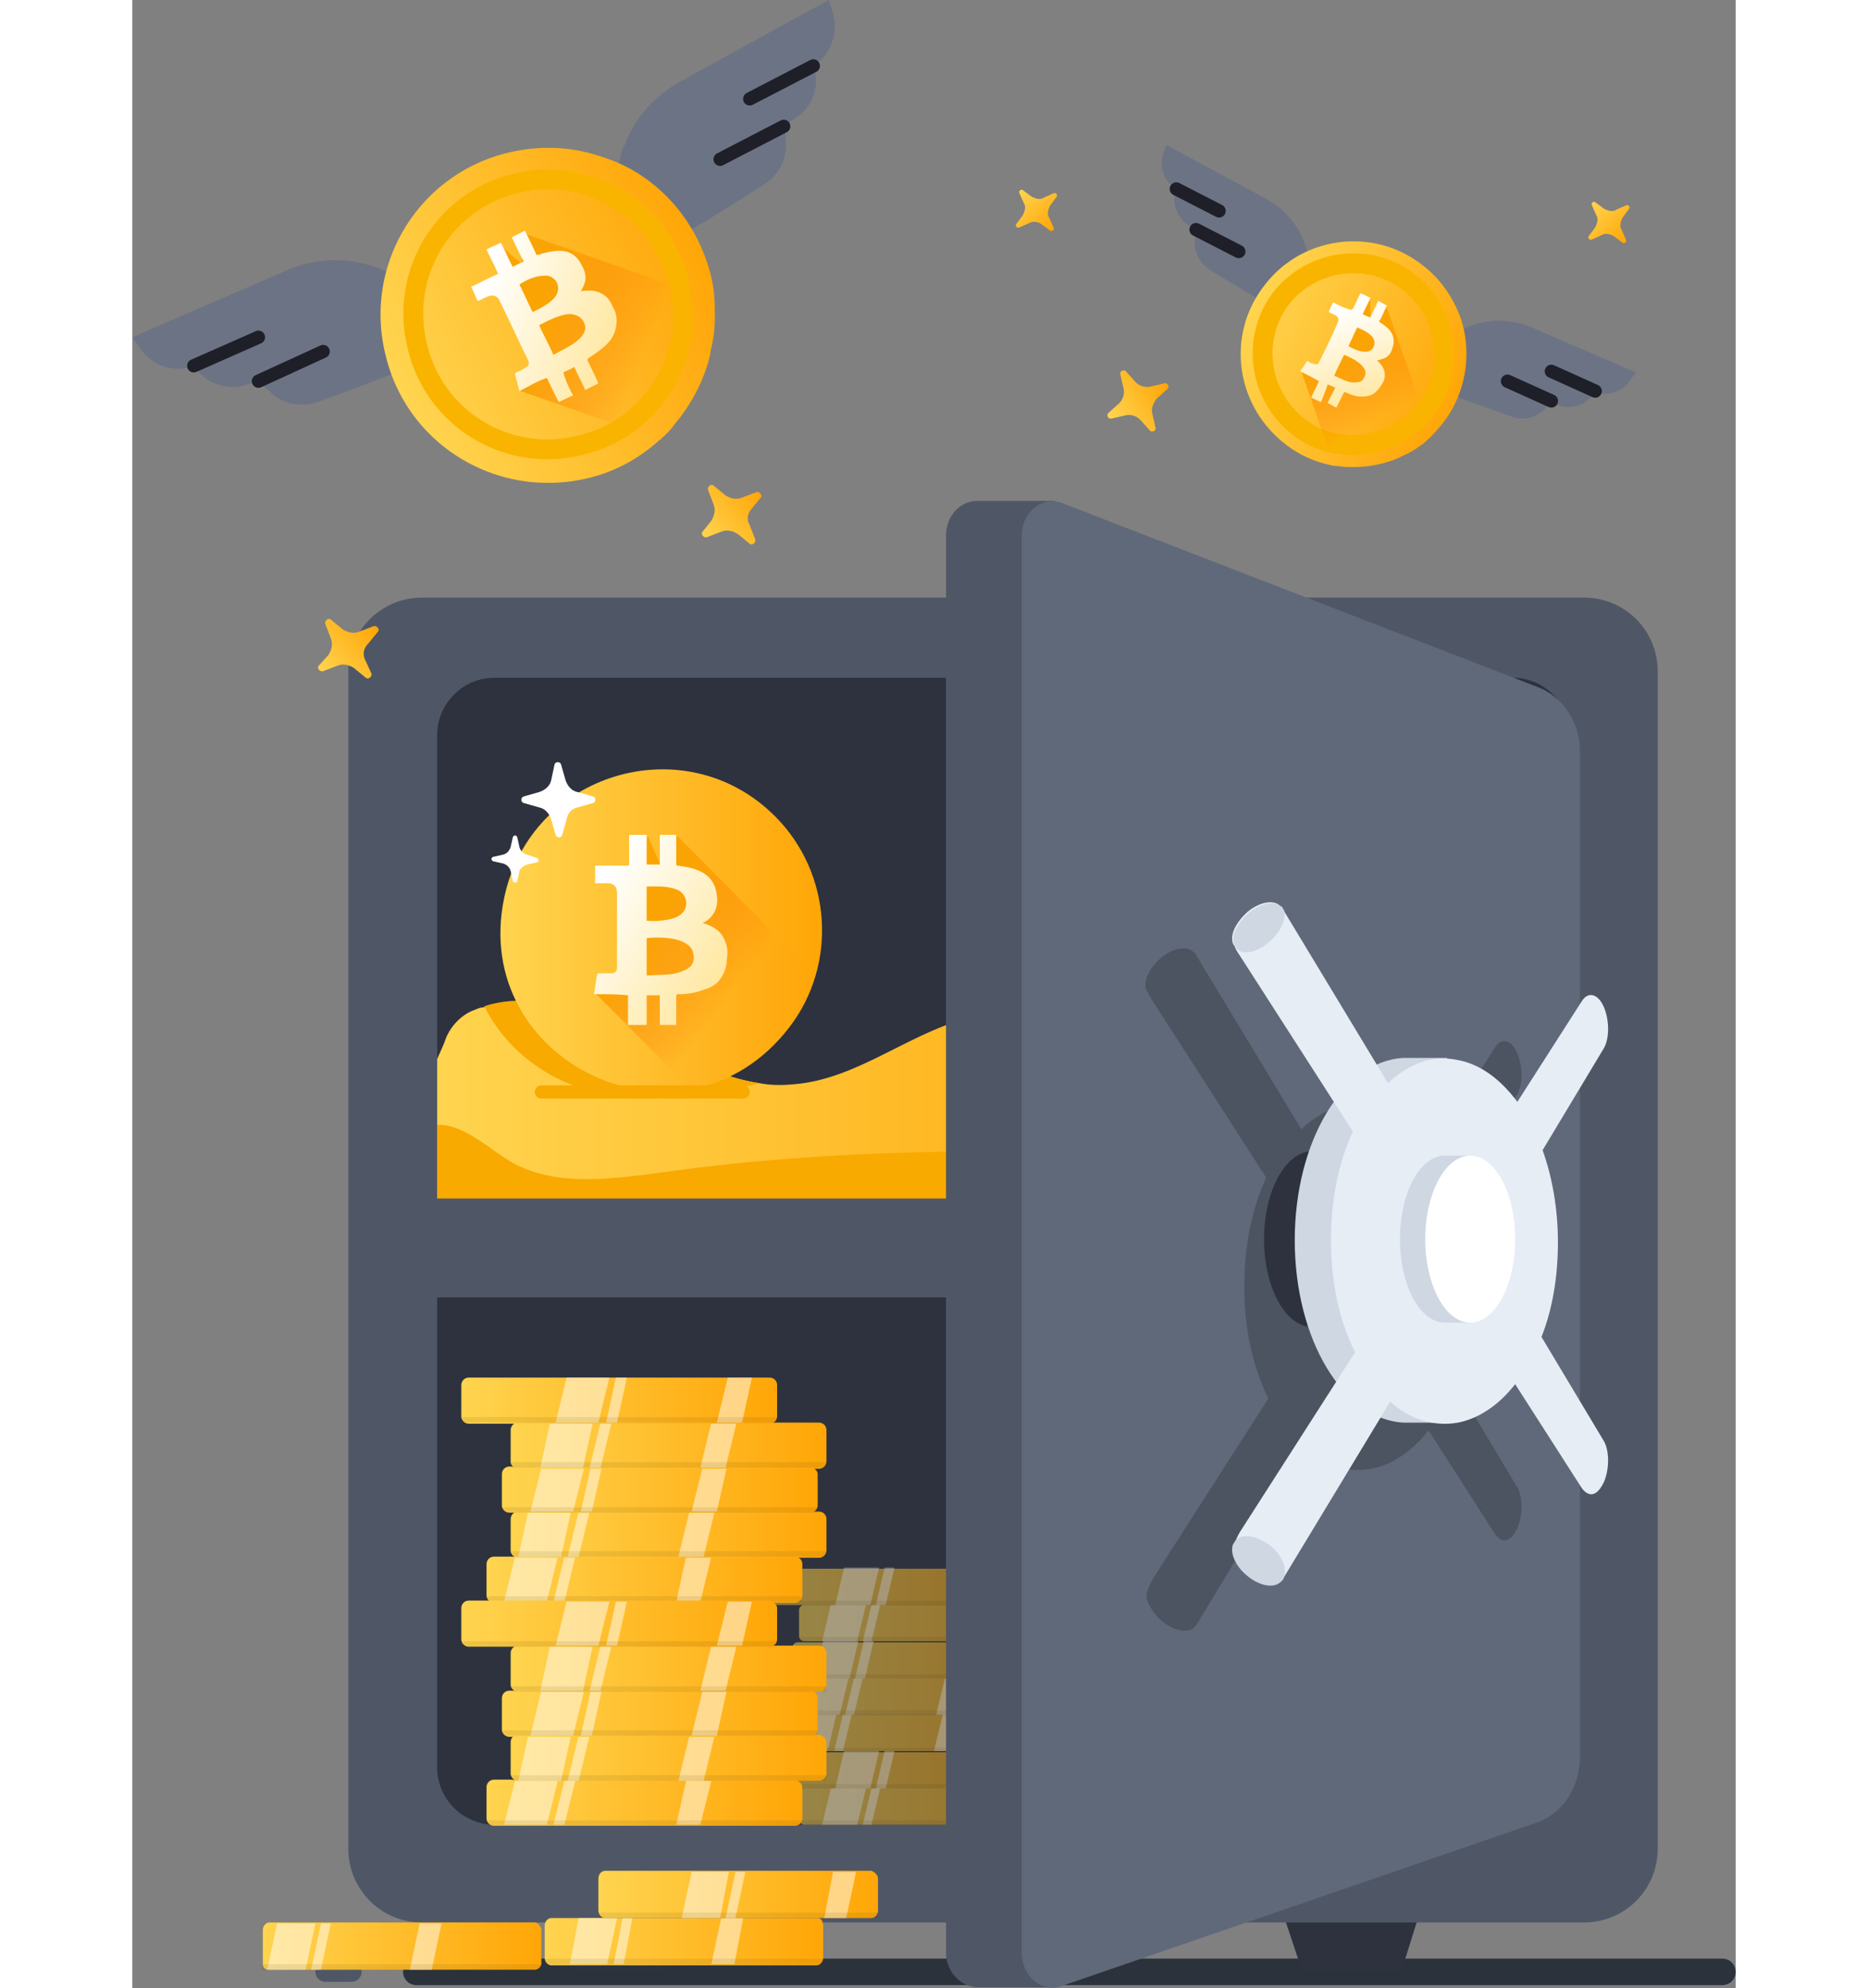 <svg width="193.6" height="206" viewBox="0 0 121 150" fill="none" xmlns="http://www.w3.org/2000/svg"><rect x="0" y="0" width="121" height="150" fill="#808080" stroke="none"/><path d="M21.434 148.777H120" stroke="#2B323C" stroke-width="2" stroke-linecap="round" stroke-linejoin="round"/><path d="M14.565 148.777h1.987" stroke="#4F5767" stroke-width="1.5" stroke-linecap="round" stroke-linejoin="round"/><path d="m46.676 38.458.745-.911c.165-.166-.083-.498-.331-.415l-1.076.415c-.414.165-.828.083-1.242-.166l-.91-.746c-.165-.166-.496.083-.414.332l.414 1.077c.166.414.083.829-.165 1.243l-.662.829c-.166.166.082.497.331.415l1.075-.415c.414-.166.828-.083 1.242.166l.91.746c.166.166.497-.083.414-.332l-.414-1.077c-.248-.415-.165-.829.083-1.161z" fill="url(#a)"/><path d="M40.469 148.777h-7.366l-1.489-4.475h10.345l-1.49 4.475zm55.283 0h-7.449l-1.489-4.475h10.344l-1.406 4.475z" fill="#2D323E"/><path d="M109.572 145.048H21.848a5.55 5.55 0 0 1-5.545-5.554V50.642a5.55 5.55 0 0 1 5.545-5.553h87.724a5.55 5.55 0 0 1 5.545 5.553v88.852a5.55 5.55 0 0 1-5.545 5.554z" fill="#4F5767"/><path d="M104.193 137.671H27.31c-2.317 0-4.303-1.906-4.303-4.31V55.45c0-2.321 1.903-4.31 4.303-4.31h76.883c2.317 0 4.303 1.906 4.303 4.31v77.911a4.277 4.277 0 0 1-4.303 4.31z" fill="#2D323E"/><g opacity=".8"><g opacity=".8"><path opacity=".8" d="M68.276 129.797v1.906c0 .249-.166.415-.414.415H49.241c-.248 0-.413-.166-.413-.415v-1.906c0-.249.165-.415.413-.415h18.621c.248 0 .414.166.414.415z" fill="url(#b)"/><path opacity=".5" d="m53.131 129.382-.662 2.736h-2.648l.662-2.736h2.648zm9.6 0-.662 2.736h-1.573l.662-2.736h1.573zm-8.441 0-.662 2.736h-.663l.663-2.736h.662z" fill="#fff"/><path opacity=".1" d="M68.276 131.869H48.745v.332h19.531v-.332z" fill="#4F3500"/></g><g opacity=".8"><path opacity=".8" d="M69.848 127.062v1.906c0 .249-.166.415-.414.415H50.731c-.249 0-.414-.166-.414-.415v-1.906c0-.249.165-.415.414-.415h18.62c.331 0 .497.166.497.415z" fill="url(#c)"/><path opacity=".5" d="m54.041 126.647-.662 2.736h-2.648l.662-2.736h2.648zm8.855 0-.662 2.736h-1.573l.662-2.736h1.573zm-7.779 0-.663 2.736h-.662l.662-2.736h.663z" fill="#fff"/><path opacity=".1" d="M69.847 129.051H50.316v.332h19.531v-.332z" fill="#4F3500"/></g><g opacity=".8"><path opacity=".8" d="M69.269 124.326v1.907c0 .248-.166.414-.414.414H50.234c-.248 0-.414-.166-.414-.414v-1.907c0-.248.166-.414.414-.414h18.62c.249-.083.415.166.415.414z" fill="url(#d)"/><path opacity=".5" d="m54.786 123.829-.662 2.818h-2.648l.662-2.818h2.648zm8.855 0-.662 2.818h-1.49l.662-2.818h1.49zm-7.697 0-.662 2.818h-.745l.663-2.818h.744z" fill="#fff"/><path opacity=".1" d="M69.268 126.316h-19.53v.331h19.53v-.331z" fill="#4F3500"/></g><g opacity=".8"><path opacity=".8" d="M69.848 135.35v1.906c0 .249-.166.415-.414.415H50.731c-.249 0-.414-.166-.414-.415v-1.906c0-.249.165-.414.414-.414h18.62c.331 0 .497.165.497.414z" fill="url(#e)"/><path opacity=".5" d="m55.365 134.936-.662 2.735h-2.648l.662-2.735h2.648zm8.855 0-.662 2.735h-1.573l.663-2.735h1.572zm-7.78 0-.661 2.735h-.662l.662-2.735h.662z" fill="#fff"/><path opacity=".1" d="M69.847 137.339H50.316v.332h19.531v-.332z" fill="#4F3500"/></g><g opacity=".8"><path opacity=".8" d="M66.786 132.615v1.906c0 .249-.166.415-.414.415H47.669c-.249 0-.414-.166-.414-.415v-1.906c0-.249.165-.414.414-.414h18.62c.249-.083.497.165.497.414z" fill="url(#f)"/><path opacity=".5" d="m56.358 132.118-.662 2.818h-2.648l.662-2.818h2.648zm8.855 0-.662 2.818h-1.572l.662-2.818h1.572zm-7.696 0-.662 2.818h-.745l.662-2.818h.745z" fill="#fff"/><path opacity=".1" d="M66.786 134.604H47.255v.332h19.531v-.332z" fill="#4F3500"/></g><g opacity=".8"><path opacity=".8" d="M69.848 121.509v1.906c0 .249-.166.414-.414.414H50.731c-.249 0-.414-.165-.414-.414v-1.906c0-.249.165-.415.414-.415h18.62c.331 0 .497.166.497.415z" fill="url(#g)"/><path opacity=".5" d="m55.365 121.094-.662 2.735h-2.648l.662-2.735h2.648zm8.855 0-.662 2.735h-1.573l.663-2.735h1.572zm-7.78 0-.661 2.735h-.662l.662-2.735h.662z" fill="#fff"/><path opacity=".1" d="M69.847 123.498H50.316v.331h19.531v-.331z" fill="#4F3500"/></g><g opacity=".8"><path opacity=".8" d="M66.786 118.773v1.907c0 .248-.165.414-.414.414H47.669c-.248 0-.414-.166-.414-.414v-1.907c0-.248.166-.414.414-.414H66.29c.248-.083.496.166.496.414z" fill="url(#h)"/><path opacity=".5" d="m56.358 118.276-.662 2.818h-2.648l.662-2.818h2.648zm8.855 0-.662 2.818h-1.572l.662-2.818h1.572zm-7.696 0-.662 2.818h-.745l.662-2.818h.745z" fill="#fff"/><path opacity=".1" d="M66.786 120.763H47.255v.331h19.531v-.331z" fill="#4F3500"/></g></g><path d="M85.821 90.427c-16.883 1.74-42.869 1.326-62.814 1.906V79.901c.248-.581.496-1.078.662-1.575.414-.995 1.241-1.824 2.234-2.155.166-.083.414-.166.58-.166 2.234-.663 4.8-.414 7.2.331 1.241.415 2.4.829 3.476 1.327 2.234 1.077 4.469 2.32 6.786 3.149 1.158.415 2.234.746 3.393.912.827.166 1.738.166 2.565.083 4.387-.332 8.028-3.316 12.249-4.725 5.131-1.74 11.007-.911 15.393 2.238 2.317 1.575 4.303 4.393 3.31 6.963a1.149 1.149 0 0 0 0 .746c.662 2.155 7.531 3.149 4.966 3.398z" fill="url(#i)"/><path d="M47.338 81.724c-1.16-.166-2.317-.497-3.393-.912-2.317-.828-4.552-2.072-6.786-3.149a31.392 31.392 0 0 0-1.656-.746s-.082 0-.082-.083c-.497-.249-1.076-.415-1.573-.58h-.083c-2.4-.746-4.965-1.078-7.2-.332 2.732 5.471 9.6 8.289 15.394 5.968 1.738.414 3.558.331 5.379-.166zm38.483 8.703c-16.883 1.74-42.869 1.326-62.814 1.906v-7.459c1.986-.083 3.807 1.74 5.627 2.818 3.394 1.906 7.614 1.243 11.504.746 13.49-1.907 27.062-1.741 40.717-1.244.662 1.99 7.531 2.984 4.966 3.233z" fill="#F8AA00"/><path d="M108.414 90.427H22.18v7.459h86.234v-7.459z" fill="#4F5767"/><path opacity=".4" d="M94.014 100.705c2.468 0 4.469-3.229 4.469-7.211 0-3.983-2.001-7.211-4.469-7.211-2.468 0-4.469 3.228-4.469 7.211 0 3.982 2.001 7.211 4.469 7.211z" fill="url(#j)"/><path d="M90.703 88.272h-5.462v10.36h5.462v-10.36z" fill="#2D323E"/><path d="M100.386 51.886 72 40.862a9.638 9.638 0 0 0-2.4-3.067h-5.959c-1.241.083-2.234 1.161-2.234 2.653v106.838c0 1.491 1.076 2.569 2.317 2.652H69.6l.745-2.155 30.041-10.278c1.904-.663 3.228-2.652 3.228-4.89V56.693c-.166-2.155-1.407-4.144-3.228-4.807z" fill="#4F5767"/><path d="m70.18 37.961 35.999 13.925c1.821.745 3.063 2.652 3.063 4.807v75.922c0 2.238-1.325 4.227-3.228 4.89l-35.917 12.35c-1.49.497-2.98-.746-2.98-2.57V40.447c0-1.823 1.573-3.066 3.063-2.486z" fill="#606979"/><path opacity=".4" d="M99.807 104.351c.828-2.072 1.241-4.558 1.241-7.128 0-2.486-.413-4.89-1.158-6.962l4.634-7.708c.414-.746.414-2.072 0-3.067-.414-.994-1.158-1.243-1.655-.497l-4.883 7.625c-1.241-1.657-2.731-2.818-4.469-3.149-1.903-.415-3.724.248-5.296 1.74l-7.862-13.013s-.083-.083-.083-.165a.179.179 0 0 0-.166-.166l-.082-.083c-.497-.415-1.49-.249-2.4.497-.745.663-1.242 1.492-1.159 2.155 0 .166.083.332.166.415.082.248.248.497.413.746l8.525 13.261c-1.076 2.321-1.656 5.139-1.656 8.206 0 3.232.662 6.133 1.821 8.454l-8.607 13.427c-.165.249-.331.58-.414.829-.082.166-.082.249-.165.414-.083.581.331 1.327.993 1.99.91.828 1.986 1.077 2.565.663.083-.083.166-.249.249-.332l8.027-13.261c1.49 1.326 3.311 1.906 5.131 1.574 1.656-.331 3.145-1.409 4.304-2.9l5.048 7.874c.248.331.579.497.828.414.331-.083.579-.414.827-.912.414-.994.414-2.321 0-3.067l-4.717-7.874z" fill="#2D323E"/><path d="M89.048 100.124c2.011 0 3.642-2.968 3.642-6.63 0-3.663-1.631-6.631-3.642-6.631s-3.641 2.968-3.641 6.631c0 3.662 1.63 6.63 3.641 6.63z" fill="#2D323E"/><path d="M104.772 93.659c0-5.884-2.317-10.94-5.544-12.93v-.911h-3.311c-4.551.248-8.193 6.299-8.193 13.758 0 7.46 3.642 13.511 8.193 13.759h3.311v-.911c3.227-1.824 5.544-6.797 5.544-12.765z" fill="#CED7E2"/><path d="M106.345 100.87c.828-2.072 1.241-4.558 1.241-7.128 0-2.486-.413-4.89-1.158-6.962l4.634-7.708c.414-.746.414-2.073 0-3.067-.413-.995-1.158-1.243-1.655-.497l-4.883 7.625c-1.241-1.658-2.731-2.818-4.469-3.15-1.903-.414-3.724.249-5.296 1.741l-7.862-13.013s-.083-.083-.083-.166-.083-.166-.165-.166l-.083-.082c-.497-.415-1.49-.249-2.4.497-.745.663-1.242 1.492-1.159 2.155 0 .166.083.331.166.414.082.249.248.498.413.746l8.525 13.262c-1.076 2.321-1.656 5.139-1.656 8.205 0 3.233.663 6.134 1.821 8.455l-8.607 13.427c-.165.248-.331.58-.414.829-.082.165-.082.248-.165.414-.083.58.331 1.326.993 1.989.91.829 1.986 1.078 2.566.663.082-.083.165-.248.248-.331l8.027-13.262c1.49 1.326 3.311 1.907 5.131 1.575 1.656-.331 3.145-1.409 4.304-2.901l5.048 7.874c.248.332.579.498.828.415.331-.083.579-.415.827-.912.414-.995.414-2.321 0-3.067l-4.717-7.874z" fill="#E6EDF5"/><path d="M85.738 71.115c-.993.829-2.069.994-2.483.331-.083-.165-.165-.248-.165-.414-.083-.663.413-1.492 1.158-2.155.911-.746 1.904-.912 2.4-.497 0 0 .083 0 .083.082l.083.083.082.083c.249.663-.248 1.741-1.158 2.487zm1.159 47.907c0 .083 0 .083-.083.166 0 0 0 .083-.083.083 0 0 0 .082-.082.082l-.083.083c-.58.415-1.655.166-2.566-.663-.662-.58-1.076-1.409-.993-1.989a.63.63 0 0 1 .166-.414c0-.083.082-.083.082-.166.083-.083.249-.166.414-.249.58-.166 1.49.083 2.317.746.828.746 1.159 1.658.911 2.321zm15.558-25.528c0-2.321-.662-4.393-1.738-5.471v-.829h-1.655c-1.903 0-3.393 2.818-3.393 6.3 0 3.481 1.49 6.299 3.393 6.299h1.655v-.829c.993-1.078 1.738-3.15 1.738-5.47z" fill="#CED7E2"/><path d="M100.966 99.793c1.874 0 3.393-2.82 3.393-6.299 0-3.479-1.519-6.3-3.393-6.3-1.874 0-3.394 2.821-3.394 6.3 0 3.479 1.52 6.299 3.394 6.299z" fill="#fff"/><path d="M49.584 77.505c-7.945 10.361-24.165 2.735-21.517-9.78 1.986-9.449 13.655-12.93 20.441-6.134 4.304 4.31 4.718 11.19 1.076 15.914z" fill="url(#k)"/><path d="M51.559 73.601c-1.242 4.559-5.38 7.957-9.435 8.537l-7.117-7.128 2.814-1.492.331-.663c.414-8.122-.993-3.895.745-9.78l.993 2.238 1.241-2.238 10.428 10.526z" fill="url(#l)"/><path fill-rule="evenodd" clip-rule="evenodd" d="M38.814 77.331h-1.407v-2.238c-.828-.083-1.738-.083-2.566-.083l.103-.682c.07-.458.085-.568.146-.809 0-.083.082-.083.165-.083h.828c.413 0 .496-.166.496-.498v-5.553c0-.58-.331-.746-.745-.746h-.91v-1.326h2.4c.166 0 .166 0 .166-.166v-2.155h1.324v2.238h.993v-2.238h1.24v2.155c0 .083 0 .166.084.166 1.572.166 2.814.663 2.979 2.238.083.497 0 1.077-.331 1.492-.248.331-.496.497-.745.58l.153.058c.468.172 1.29.473 1.585 1.434.166.414.166.829.083 1.326 0 .497-.165.912-.414 1.326-.331.497-.745.746-1.324.912a5.114 5.114 0 0 1-1.903.331c-.083 0-.166 0-.166.166v2.155h-1.241v-2.238h-.993v2.238zm0-6.548v2.818c.306-.018.577-.028.822-.037.88-.033 1.427-.053 2.074-.377.414-.166.662-.497.662-.912 0-.497-.165-.829-.58-1.077-.744-.498-2.151-.498-2.978-.415zm0-1.326v-2.569c.107 0 .218-.002.333-.004.596-.012 1.29-.025 1.984.252.827.332 1.076 1.741-.331 2.155-.497.166-1.49.249-1.986.166z" fill="url(#m)"/><path d="m33.6 60.92 1.159-.331a.26.26 0 0 0 0-.498L33.6 59.76c-.414-.083-.745-.415-.91-.912l-.331-1.16a.259.259 0 0 0-.497 0l-.248 1.16c-.083.414-.414.746-.91.912l-1.159.331a.26.26 0 0 0 0 .498l1.159.331c.413.083.744.415.91.912l.331 1.16a.259.259 0 0 0 .497 0l.331-1.16c.082-.497.413-.829.827-.912zm-3.807 4.31.745-.166c.166-.083.166-.248 0-.331l-.745-.249c-.248-.083-.496-.249-.579-.58l-.166-.746c-.082-.166-.248-.166-.331 0l-.165.746c-.083.249-.248.497-.579.58l-.745.166c-.166.083-.166.248 0 .331l.745.166c.248.083.496.249.579.58l.165.746c.083.166.249.166.331 0l.166-.746c.083-.248.331-.414.579-.497z" fill="#fff"/><path d="M30.869 82.387h15.227" stroke="#F8AA00" stroke-linecap="round" stroke-linejoin="round"/><path d="M50.565 134.853v2.321c0 .331-.248.58-.579.58H27.31a.566.566 0 0 1-.579-.58v-2.321c0-.332.248-.58.579-.58h22.676c.331.083.579.331.579.58z" fill="url(#n)"/><path opacity=".5" d="m32.11 134.356-.827 3.315h-3.228l.828-3.315h3.227zm11.587 0-.828 3.315h-1.82l.744-3.315h1.904zm-10.262 0-.828 3.315h-.828l.828-3.315h.828z" fill="#fff"/><path opacity=".1" d="M50.483 137.339H26.731v.415h23.752v-.415z" fill="#4F3500"/><path d="M52.386 131.455v2.32a.566.566 0 0 1-.579.581H29.131a.566.566 0 0 1-.579-.581v-2.32c0-.332.248-.58.579-.58h22.676c.331.082.579.331.579.58z" fill="url(#o)"/><path opacity=".5" d="m33.104 130.957-.745 3.399h-3.227l.744-3.399h3.228zm10.841 0-.828 3.399h-1.903l.827-3.399h1.904zm-9.435 0-.828 3.399h-.827l.827-3.399h.828z" fill="#fff"/><path opacity=".1" d="M52.386 133.941H28.635v.415h23.751v-.415z" fill="#4F3500"/><path d="M51.724 128.139v2.321c0 .332-.248.58-.579.58H28.469a.565.565 0 0 1-.579-.58v-2.321c0-.331.248-.58.579-.58h22.676c.331 0 .579.249.579.58z" fill="url(#p)"/><path opacity=".5" d="m34.096 127.559-.827 3.398h-3.228l.828-3.398h3.227zm10.759 0-.744 3.398h-1.904l.828-3.398h1.82zm-9.435 0-.744 3.398h-.828l.745-3.398h.827z" fill="#fff"/><path opacity=".1" d="M51.724 130.543H27.972v.414h23.752v-.414z" fill="#4F3500"/><path d="M50.565 118.027v2.321c0 .332-.248.58-.579.58H27.31a.565.565 0 0 1-.579-.58v-2.321c0-.331.248-.58.579-.58h22.676c.331 0 .579.249.579.58z" fill="url(#q)"/><path opacity=".5" d="m32.11 117.447-.827 3.398h-3.228l.828-3.398h3.227zm11.587 0-.828 3.398h-1.82l.744-3.398h1.904zm-10.262 0-.828 3.398h-.828l.828-3.398h.828z" fill="#fff"/><path opacity=".1" d="M50.483 120.431H26.731v.414h23.752v-.414z" fill="#4F3500"/><path d="M52.386 114.629v2.321c0 .331-.248.58-.579.58H29.131a.566.566 0 0 1-.579-.58v-2.321c0-.332.248-.58.579-.58h22.676c.331 0 .579.248.579.58z" fill="url(#r)"/><path opacity=".5" d="m33.104 114.049-.745 3.398h-3.227l.744-3.398h3.228zm10.841 0-.828 3.398h-1.903l.827-3.398h1.904zm-9.435 0-.828 3.398h-.827l.827-3.398h.828z" fill="#fff"/><path opacity=".1" d="M52.386 117.032H28.635v.415h23.751v-.415z" fill="#4F3500"/><path d="M51.724 111.231v2.321c0 .331-.248.58-.579.58H28.469a.566.566 0 0 1-.579-.58v-2.321c0-.332.248-.58.579-.58h22.676c.331.083.579.331.579.58z" fill="url(#s)"/><path opacity=".5" d="m34.096 110.734-.827 3.315h-3.228l.828-3.315h3.227zm10.759 0-.744 3.315h-1.904l.828-3.315h1.82zm-9.435 0-.744 3.315h-.828l.745-3.315h.827z" fill="#fff"/><path opacity=".1" d="M51.724 113.717H27.972v.415h23.752v-.415z" fill="#4F3500"/><path d="M52.386 124.741v2.321c0 .331-.248.58-.579.58H29.131a.566.566 0 0 1-.579-.58v-2.321c0-.332.248-.58.579-.58h22.676c.331 0 .579.248.579.58z" fill="url(#t)"/><path opacity=".5" d="m34.758 124.161-.744 3.398h-3.228l.745-3.398h3.227zm10.842 0-.827 3.398h-1.904l.828-3.398H45.6zm-9.435 0-.827 3.398h-.828l.828-3.398h.827z" fill="#fff"/><path opacity=".1" d="M52.386 127.228H28.635v.414h23.751v-.414z" fill="#4F3500"/><path d="M48.662 121.343v2.32a.566.566 0 0 1-.579.581H25.407a.566.566 0 0 1-.579-.581v-2.32c0-.332.248-.581.579-.581h22.676c.331.083.579.332.579.581z" fill="url(#u)"/><path opacity=".5" d="m36 120.845-.828 3.316h-3.227l.827-3.316H36zm10.759 0-.745 3.316H44.11l.828-3.316h1.821zm-9.435 0-.745 3.316h-.827l.744-3.316h.828z" fill="#fff"/><path opacity=".1" d="M48.662 123.829H24.911v.415h23.751v-.415z" fill="#4F3500"/><path d="M52.386 107.915v2.321c0 .332-.248.58-.579.58H29.131a.565.565 0 0 1-.579-.58v-2.321c0-.331.248-.58.579-.58h22.676c.331 0 .579.249.579.58z" fill="url(#v)"/><path opacity=".5" d="m34.758 107.335-.744 3.398h-3.228l.745-3.398h3.227zm10.842 0-.827 3.398h-1.904l.828-3.398H45.6zm-9.435 0-.827 3.398h-.828l.828-3.398h.827z" fill="#fff"/><path opacity=".1" d="M52.386 110.319H28.635v.415h23.751v-.415z" fill="#4F3500"/><path d="M48.662 104.517v2.321c0 .331-.248.58-.579.58H25.407a.566.566 0 0 1-.579-.58v-2.321c0-.331.248-.58.579-.58h22.676c.331 0 .579.249.579.58z" fill="url(#w)"/><path opacity=".5" d="m36 103.937-.828 3.398h-3.227l.827-3.398H36zm10.759 0-.745 3.398H44.11l.828-3.398h1.821zm-9.435 0-.745 3.398h-.827l.744-3.398h.828z" fill="#fff"/><path opacity=".1" d="M48.662 106.921H24.911v.414h23.751v-.414z" fill="#4F3500"/><path d="m21.352 21.467-1.242 6.548-1.903.746-4.221 1.575c-1.241.414-2.565.165-3.476-.663l-.993-.912-.827.248c-1.407.498-2.98 0-3.89-1.16l-.166-.249c-1.489.581-3.144 0-4.055-1.326L0 25.445l11.669-5.056c1.903-.828 4.138-.994 6.124-.414.414.083.745.249 1.159.414l2.4 1.078z" fill="#6C7384"/><path d="m4.635 27.6 4.882-2.155m0 3.316 4.883-2.238" stroke="#1E1F28" stroke-linecap="round" stroke-linejoin="round"/><path d="m51.393 4.973.083.249c.414 1.409-.248 2.984-1.49 3.73l-.745.497.083 1.326c.083 1.243-.579 2.486-1.655 3.15l-4.221 2.652-1.407.829-5.876-3.067.663-2.487c.082-.331.165-.663.331-.911.744-2.072 2.317-3.73 4.22-4.808L52.552 0l.331.995c.413 1.492-.166 3.149-1.49 3.978z" fill="#6C7384"/><path d="m51.393 4.973-4.8 2.487m2.565 2.072-4.8 2.486" stroke="#1E1F28" stroke-linecap="round" stroke-linejoin="round"/><path d="M43.625 20.647c.249.912.332 1.823.332 2.818v.58c0 .746-.083 1.409-.249 2.155-.083.249-.082.58-.165.829-.414 1.575-1.159 3.067-2.152 4.393-.166.248-.414.497-.579.746a6.604 6.604 0 0 1-1.076 1.077c-1.49 1.327-3.228 2.321-5.297 2.818-6.786 1.658-13.655-2.403-15.31-9.2-1.738-6.796 2.4-13.676 9.186-15.333 2.4-.581 4.883-.498 7.2.331 3.973 1.243 7.035 4.642 8.11 8.786z" fill="url(#x)"/><path clip-rule="evenodd" d="M41.225 21.227c.166.746.248 1.492.331 2.238v.497c0 .58-.083 1.16-.165 1.741-.083.248-.083.414-.166.662a10.189 10.189 0 0 1-1.738 3.565c-.165.166-.331.414-.496.58-.249.331-.58.58-.828.829-1.159 1.077-2.648 1.823-4.303 2.238-5.462 1.409-11.007-1.907-12.332-7.377-1.406-5.47 1.904-11.024 7.366-12.35 1.904-.497 3.973-.414 5.793.249 3.228 1.077 5.71 3.813 6.538 7.128z" stroke="#F9B400" stroke-width="1.5"/><path d="M43.945 24.119c0 .663-.083 1.326-.166 1.99-.083.248-.083.58-.165.828-.414 1.575-1.159 3.067-2.152 4.393-.166.249-.414.498-.58.746a6.644 6.644 0 0 1-1.075 1.078l-10.511-3.647 1.655-2.238v-.663l-.496-1.161s-2.069-3.978-2.152-4.061c-.083 0-.579-2.901-.579-2.901l1.655 1.409.083-2.321 14.4 5.056c.083.083.083 1.327.083 1.492z" fill="url(#y)"/><path fill-rule="evenodd" clip-rule="evenodd" d="M33.269 29.838c-.414.166-.745.332-1.076.498a17.13 17.13 0 0 1-.59-1.164c-.102-.213-.206-.431-.32-.66-.535.179-1.028.443-1.509.7-.188.102-.374.202-.56.295a36.868 36.868 0 0 1-.23-.878c-.04-.16-.06-.243-.101-.365 0-.035 0-.056.006-.074.009-.024.029-.044.076-.092a2.48 2.48 0 0 0 .663-.332c.331-.165.331-.331.248-.58-.373-.746-.724-1.492-1.076-2.238-.352-.746-.704-1.492-1.076-2.238-.165-.414-.579-.497-.91-.331a2.99 2.99 0 0 0-.374.166 2.957 2.957 0 0 1-.371.165 12.6 12.6 0 0 1-.248-.538 12.919 12.919 0 0 0-.249-.539c.207-.083.498-.229.83-.395.33-.165.702-.351 1.074-.517.165-.083.165-.083.083-.166a14.544 14.544 0 0 0-.414-.87c-.165-.331-.331-.663-.414-.87.165-.083.352-.166.538-.249.186-.083.373-.166.538-.249.165.29.31.6.454.91.145.312.29.623.456.914.161-.108.323-.18.507-.264.1-.044.205-.092.321-.15-.218-.382-.4-.764-.594-1.17-.1-.21-.204-.427-.317-.654l.497-.248.497-.249.04.082c.178.356.787 1.583.787 1.658 0 .083.083.083.166.083 1.324-.414 2.565-.58 3.227.663.249.415.414.829.331 1.326a2.513 2.513 0 0 1-.266.625c-.024.044-.047.085-.065.121.055 0 .125-.007.207-.015.42-.04 1.157-.11 1.779.513.2.198.344.503.48.787l.1.207c.165.415.165.829.083 1.244a2.286 2.286 0 0 1-.663 1.243c-.413.414-.91.746-1.406 1.077-.048.048-.068.068-.077.092-.006.019-.006.039-.006.074.248.497.496.995.827 1.741l-.993.497c-.124-.29-.268-.578-.412-.867-.145-.291-.29-.583-.415-.874-.16.107-.32.18-.503.262a8.76 8.76 0 0 0-.325.153c.166.58.414 1.16.745 1.74zm-2.566-5.304c.166.373.352.746.538 1.119.186.373.372.746.538 1.119.165-.089.319-.17.462-.246.79-.418 1.27-.672 1.69-1.163.248-.332.331-.663.166-.995-.166-.414-.497-.58-.911-.663-.691-.077-1.667.417-2.333.753l-.15.076zm-.992-2.031c-.166-.352-.331-.704-.497-1.036.496-.331 1.158-.663 1.903-.663.828-.083 1.49.995.58 1.823-.332.332-1.076.746-1.49.912a48.934 48.934 0 0 1-.497-1.036z" fill="url(#z)"/><path d="m89.048 20.555-.414-1.657c-.413-1.658-1.572-3.067-3.062-3.896l-7.531-4.061-.248.663c-.331.994.083 2.155.993 2.652l-.083.166c-.248.994.166 1.989.993 2.569l.497.332v.911c-.083.829.414 1.658 1.159 2.155l3.724 2.238" fill="#6C7384"/><path d="m78.786 14.256 3.228 1.658m-1.738 1.409 3.228 1.657" stroke="#1E1F28" stroke-linecap="round" stroke-linejoin="round"/><path d="m99.145 25.363 1.572-.663a6.243 6.243 0 0 1 4.883 0l7.862 3.398-.414.58c-.579.912-1.737 1.243-2.731.912l-.082.166c-.58.828-1.655 1.16-2.566.828l-.579-.165-.662.58a2.307 2.307 0 0 1-2.4.414l-4.138-1.492" fill="#6C7384"/><path d="m110.4 29.507-3.31-1.492m0 2.238-3.311-1.492" stroke="#1E1F28" stroke-linecap="round" stroke-linejoin="round"/><path d="M98.908 31.919c-.414.497-.828.994-1.324 1.409-.083.082-.166.166-.331.248a4.906 4.906 0 0 1-1.242.746l-.496.249a8.652 8.652 0 0 1-3.228.663h-.579c-.331 0-.662-.083-.993-.083-1.324-.248-2.566-.746-3.724-1.658-3.725-2.9-4.469-8.205-1.573-11.935 2.814-3.73 8.193-4.475 11.917-1.575 1.325.995 2.318 2.404 2.897 3.979.91 2.652.414 5.719-1.324 7.957z" fill="url(#A)"/><path clip-rule="evenodd" d="M97.584 30.924a6.61 6.61 0 0 1-1.076 1.078c-.083.083-.165.165-.248.165-.331.249-.662.415-.993.664-.166.083-.249.165-.414.165-.828.332-1.738.581-2.566.581h-.496c-.248 0-.579-.083-.828-.083a6.045 6.045 0 0 1-2.979-1.327c-2.979-2.32-3.559-6.63-1.324-9.614 2.317-2.984 6.62-3.564 9.6-1.326 1.076.829 1.903 1.906 2.317 3.149.828 2.321.414 4.725-.993 6.548z" stroke="#F9B400" stroke-width="1.5"/><path d="M97.159 33.568c-.331.249-.745.497-1.16.746l-.495.249a8.656 8.656 0 0 1-3.228.663h-.58c-.33 0-.661-.083-.992-.083l-2.483-7.128 1.903-.083.33-.249.415-.746s1.24-2.735 1.24-2.818l1.326-1.492v1.492l1.24-.911 3.394 9.78c-.165 0-.745.497-.91.58z" fill="url(#B)"/><path fill-rule="evenodd" clip-rule="evenodd" d="M89.71 30.336c-.124-.041-.247-.103-.371-.165a2.905 2.905 0 0 0-.374-.167c.083-.207.186-.414.29-.622.103-.207.207-.414.29-.621-.4-.24-.877-.48-1.356-.72l-.051-.026c.138-.208.233-.343.303-.442.097-.139.145-.207.193-.304 0 0 .083-.083.083 0 .045.022.083.045.12.066.096.056.173.1.294.1.248.083.33.083.414-.083l.026-.053c.487-.977.974-1.953 1.38-2.931.166-.332 0-.497-.165-.58l-.248-.125-.248-.124c.041-.124.103-.249.166-.374a2.92 2.92 0 0 0 .165-.372c.248.166.744.415 1.324.58.035 0 .055 0 .073-.006.024-.009.044-.029.092-.076.083-.125.186-.352.29-.58.103-.228.207-.456.29-.581.124.042.248.104.372.166.124.062.248.125.372.166a8.325 8.325 0 0 1-.291.625 8.144 8.144 0 0 0-.288.618l.006.003c.164.082.328.164.573.246.083-.207.186-.415.29-.622.103-.207.207-.415.29-.622.124.041.227.104.33.166.104.062.207.124.332.166-.02.041-.062.135-.114.252-.156.35-.404.908-.466.908v.083c.828.497 1.325 1.078.994 1.989-.083.332-.25.581-.58.746a6.667 6.667 0 0 0-.183.065c-.154.056-.275.101-.396.101l.047.047c.197.19.608.588.532 1.196 0 .249-.165.498-.331.746a1.918 1.918 0 0 1-.58.58c-.33.166-.578.166-.91.166-.351 0-.643-.12-.978-.258l-.18-.073h-.083l-.293.588-.286.572c-.124-.041-.227-.103-.33-.165a1.61 1.61 0 0 0-.332-.166c.112-.282.263-.563.4-.818.064-.121.126-.236.179-.343a3.91 3.91 0 0 0-.58-.248c-.165.497-.33.911-.496 1.326zm1.738-3.564c-.248.497-.496.994-.745 1.574.117.052.227.103.33.15.548.252.907.418 1.326.348.248 0 .496-.083.579-.332a.624.624 0 0 0 0-.746c-.331-.497-1.076-.829-1.49-.994zm.66-1.364c.104-.23.208-.458.333-.708.062.03.13.062.201.094.31.142.689.315.958.652.33.414.083 1.243-.745 1.077-.248 0-.828-.249-1.076-.414.123-.248.226-.475.33-.701z" fill="url(#C)"/><path d="M30.869 145.628v2.569c-.083.249-.248.415-.497.415h-20.11c-.248 0-.414-.166-.414-.415v-2.569c0-.332.249-.58.497-.58h20.11c.166.082.414.331.414.58z" fill="url(#D)"/><path opacity=".5" d="m13.821 145.13-.745 3.482H10.18l.745-3.482h2.896zm9.517 0-.745 3.482h-1.655l.745-3.482h1.655zm-8.359 0-.745 3.482h-.744l.744-3.482h.745z" fill="#fff"/><path opacity=".1" d="M30.786 148.197H9.765v.415h21.021v-.415z" fill="#4F3500"/><path d="M52.138 145.296v2.404c0 .332-.248.58-.497.58H31.614c-.248 0-.497-.248-.497-.58v-2.404c0-.331.249-.58.497-.58h20.11c.248 0 .414.249.414.58z" fill="url(#E)"/><path opacity=".5" d="m36.58 144.716-.745 3.481h-2.814l.662-3.481h2.897zm9.517 0-.662 3.481h-1.738l.744-3.481h1.656zm-8.359 0-.662 3.481h-.745l.662-3.481h.745z" fill="#fff"/><path opacity=".1" d="M52.22 147.783H31.118v.414H52.22v-.414z" fill="#4F3500"/><path d="M56.276 141.732v2.404c0 .332-.248.58-.497.58h-20.11c-.248 0-.497-.248-.497-.58v-2.404c0-.331.249-.58.497-.58h20.11c.249.083.497.332.497.58z" fill="url(#F)"/><path opacity=".5" d="m45.021 141.235-.662 3.481h-2.897l.745-3.481h2.814zm9.599 0-.744 3.481H52.22l.662-3.481h1.738zm-8.358 0-.745 3.481h-.745l.745-3.481h.745z" fill="#fff"/><path opacity=".1" d="M56.276 144.302H35.172v.414h21.104v-.414z" fill="#4F3500"/><path d="m17.793 48.57.745-.911c.166-.166-.083-.498-.331-.415l-1.076.415c-.414.165-.827.082-1.241-.166l-.911-.746c-.165-.166-.496.083-.413.331l.413 1.078c.166.414.083.829-.165 1.243l-.745.829c-.165.166.083.497.331.414l1.076-.414c.414-.166.828-.083 1.241.166l.911.746c.165.165.496-.083.414-.332l-.497-1.077c-.166-.415-.083-.829.248-1.161z" fill="url(#G)"/><path d="m68.607 16.908.662.498a.183.183 0 0 0 .248-.249l-.33-.746c-.166-.248-.083-.58.082-.912l.497-.663a.183.183 0 0 0-.249-.248l-.745.331c-.248.166-.579.083-.91-.083l-.662-.497a.183.183 0 0 0-.248.249l.331.746c.165.248.083.58-.083.911l-.496.663a.183.183 0 0 0 .248.249l.745-.331c.331-.166.662-.083.91.082z" fill="url(#H)"/><path d="m77.297 30.087.827-.746c.166-.166 0-.497-.248-.414l-1.076.248a1.224 1.224 0 0 1-1.076-.331l-.745-.829c-.165-.166-.496 0-.413.248l.248 1.078c.083.414-.083.829-.331 1.077l-.828.746c-.165.166 0 .498.248.415l1.076-.249c.414-.083.828.083 1.076.332l.745.829c.166.165.497 0 .414-.249l-.248-1.078c-.083-.331.082-.746.331-1.077z" fill="url(#I)"/><path d="m111.807 17.82.662.498a.183.183 0 0 0 .248-.249l-.331-.746c-.165-.249-.082-.58.083-.912l.497-.663a.184.184 0 0 0-.249-.249l-.744.332c-.249.166-.58.083-.911-.083l-.662-.497a.183.183 0 0 0-.248.248l.331.746c.165.249.083.581-.083.912l-.496.663a.183.183 0 0 0 .248.249l.745-.332c.248-.165.579-.083.91.083z" fill="url(#J)"/><defs><linearGradient id="a" x1="44.851" y1="42.652" x2="49.069" y2="39.17" gradientUnits="userSpaceOnUse"><stop offset=".003" stop-color="#FFD44F"/><stop offset="1" stop-color="#FFA607"/></linearGradient><linearGradient id="b" x1="48.783" y1="132.147" x2="68.309" y2="132.147" gradientUnits="userSpaceOnUse"><stop offset=".003" stop-color="#FFD44F"/><stop offset="1" stop-color="#FFA607"/></linearGradient><linearGradient id="c" x1="50.316" y1="129.371" x2="69.842" y2="129.371" gradientUnits="userSpaceOnUse"><stop offset=".003" stop-color="#FFD44F"/><stop offset="1" stop-color="#FFA607"/></linearGradient><linearGradient id="d" x1="49.749" y1="126.615" x2="69.275" y2="126.615" gradientUnits="userSpaceOnUse"><stop offset=".003" stop-color="#FFD44F"/><stop offset="1" stop-color="#FFA607"/></linearGradient><linearGradient id="e" x1="50.316" y1="137.678" x2="69.842" y2="137.678" gradientUnits="userSpaceOnUse"><stop offset=".003" stop-color="#FFD44F"/><stop offset="1" stop-color="#FFA607"/></linearGradient><linearGradient id="f" x1="47.24" y1="134.917" x2="66.766" y2="134.917" gradientUnits="userSpaceOnUse"><stop offset=".003" stop-color="#FFD44F"/><stop offset="1" stop-color="#FFA607"/></linearGradient><linearGradient id="g" x1="50.316" y1="123.832" x2="69.842" y2="123.832" gradientUnits="userSpaceOnUse"><stop offset=".003" stop-color="#FFD44F"/><stop offset="1" stop-color="#FFA607"/></linearGradient><linearGradient id="h" x1="47.24" y1="121.07" x2="66.766" y2="121.07" gradientUnits="userSpaceOnUse"><stop offset=".003" stop-color="#FFD44F"/><stop offset="1" stop-color="#FFA607"/></linearGradient><linearGradient id="i" x1="23.026" y1="92.314" x2="86.408" y2="92.314" gradientUnits="userSpaceOnUse"><stop offset=".003" stop-color="#FFD44F"/><stop offset="1" stop-color="#FFA607"/></linearGradient><linearGradient id="j" x1="89.809" y1="100.94" x2="98.692" y2="100.699" gradientUnits="userSpaceOnUse"><stop offset=".003" stop-color="#FFD44F"/><stop offset="1" stop-color="#FFA607"/></linearGradient><linearGradient id="k" x1="27.738" y1="82.399" x2="52.021" y2="82.399" gradientUnits="userSpaceOnUse"><stop offset=".003" stop-color="#FFD44F"/><stop offset="1" stop-color="#FFA607"/></linearGradient><linearGradient id="l" x1="36.345" y1="73.329" x2="42.893" y2="78.259" gradientUnits="userSpaceOnUse"><stop stop-color="#FAA404"/><stop offset="1" stop-color="#FF7904" stop-opacity=".01"/></linearGradient><linearGradient id="m" x1="48.38" y1="70.953" x2="36.976" y2="63.902" gradientUnits="userSpaceOnUse"><stop stop-color="#FFE491"/><stop offset="1" stop-color="#fff"/></linearGradient><linearGradient id="n" x1="26.758" y1="137.746" x2="50.544" y2="137.746" gradientUnits="userSpaceOnUse"><stop offset=".003" stop-color="#FFD44F"/><stop offset="1" stop-color="#FFA607"/></linearGradient><linearGradient id="o" x1="28.626" y1="134.373" x2="52.413" y2="134.373" gradientUnits="userSpaceOnUse"><stop offset=".003" stop-color="#FFD44F"/><stop offset="1" stop-color="#FFA607"/></linearGradient><linearGradient id="p" x1="27.935" y1="130.999" x2="51.722" y2="130.999" gradientUnits="userSpaceOnUse"><stop offset=".003" stop-color="#FFD44F"/><stop offset="1" stop-color="#FFA607"/></linearGradient><linearGradient id="q" x1="26.758" y1="120.878" x2="50.544" y2="120.878" gradientUnits="userSpaceOnUse"><stop offset=".003" stop-color="#FFD44F"/><stop offset="1" stop-color="#FFA607"/></linearGradient><linearGradient id="r" x1="28.626" y1="117.504" x2="52.413" y2="117.504" gradientUnits="userSpaceOnUse"><stop offset=".003" stop-color="#FFD44F"/><stop offset="1" stop-color="#FFA607"/></linearGradient><linearGradient id="s" x1="27.935" y1="114.131" x2="51.722" y2="114.131" gradientUnits="userSpaceOnUse"><stop offset=".003" stop-color="#FFD44F"/><stop offset="1" stop-color="#FFA607"/></linearGradient><linearGradient id="t" x1="28.626" y1="127.625" x2="52.413" y2="127.625" gradientUnits="userSpaceOnUse"><stop offset=".003" stop-color="#FFD44F"/><stop offset="1" stop-color="#FFA607"/></linearGradient><linearGradient id="u" x1="24.879" y1="124.253" x2="48.665" y2="124.253" gradientUnits="userSpaceOnUse"><stop offset=".003" stop-color="#FFD44F"/><stop offset="1" stop-color="#FFA607"/></linearGradient><linearGradient id="v" x1="28.626" y1="110.757" x2="52.413" y2="110.757" gradientUnits="userSpaceOnUse"><stop offset=".003" stop-color="#FFD44F"/><stop offset="1" stop-color="#FFA607"/></linearGradient><linearGradient id="w" x1="24.879" y1="107.383" x2="48.665" y2="107.383" gradientUnits="userSpaceOnUse"><stop offset=".003" stop-color="#FFD44F"/><stop offset="1" stop-color="#FFA607"/></linearGradient><linearGradient id="x" x1="25.722" y1="40.73" x2="48.479" y2="29.781" gradientUnits="userSpaceOnUse"><stop offset=".003" stop-color="#FFD44F"/><stop offset="1" stop-color="#FFA607"/></linearGradient><linearGradient id="y" x1="29.531" y1="27.766" x2="37.217" y2="30.659" gradientUnits="userSpaceOnUse"><stop stop-color="#FAA404"/><stop offset="1" stop-color="#FF7904" stop-opacity=".01"/></linearGradient><linearGradient id="z" x1="40.097" y1="20.834" x2="28.195" y2="16.721" gradientUnits="userSpaceOnUse"><stop stop-color="#FFE491"/><stop offset="1" stop-color="#fff"/></linearGradient><linearGradient id="A" x1="80.882" y1="30.716" x2="96.249" y2="38.094" gradientUnits="userSpaceOnUse"><stop offset=".003" stop-color="#FFD44F"/><stop offset="1" stop-color="#FFA607"/></linearGradient><linearGradient id="B" x1="89.724" y1="27.85" x2="92.446" y2="32.581" gradientUnits="userSpaceOnUse"><stop stop-color="#FAA404"/><stop offset="1" stop-color="#FF7904" stop-opacity=".01"/></linearGradient><linearGradient id="C" x1="96.202" y1="30.604" x2="93.448" y2="22.542" gradientUnits="userSpaceOnUse"><stop stop-color="#FFE491"/><stop offset="1" stop-color="#fff"/></linearGradient><linearGradient id="D" x1="9.788" y1="148.628" x2="30.85" y2="148.628" gradientUnits="userSpaceOnUse"><stop offset=".003" stop-color="#FFD44F"/><stop offset="1" stop-color="#FFA607"/></linearGradient><linearGradient id="E" x1="31.113" y1="148.23" x2="52.177" y2="148.23" gradientUnits="userSpaceOnUse"><stop offset=".003" stop-color="#FFD44F"/><stop offset="1" stop-color="#FFA607"/></linearGradient><linearGradient id="F" x1="35.192" y1="144.727" x2="56.255" y2="144.727" gradientUnits="userSpaceOnUse"><stop offset=".003" stop-color="#FFD44F"/><stop offset="1" stop-color="#FFA607"/></linearGradient><linearGradient id="G" x1="15.942" y1="52.748" x2="20.096" y2="49.191" gradientUnits="userSpaceOnUse"><stop offset=".003" stop-color="#FFD44F"/><stop offset="1" stop-color="#FFA607"/></linearGradient><linearGradient id="H" x1="65.5" y1="15.804" x2="68.253" y2="18.614" gradientUnits="userSpaceOnUse"><stop offset=".003" stop-color="#FFD44F"/><stop offset="1" stop-color="#FFA607"/></linearGradient><linearGradient id="I" x1="75.044" y1="33.737" x2="79.389" y2="31.124" gradientUnits="userSpaceOnUse"><stop offset=".003" stop-color="#FFD44F"/><stop offset="1" stop-color="#FFA607"/></linearGradient><linearGradient id="J" x1="108.646" y1="16.73" x2="111.397" y2="19.538" gradientUnits="userSpaceOnUse"><stop offset=".003" stop-color="#FFD44F"/><stop offset="1" stop-color="#FFA607"/></linearGradient></defs></svg>